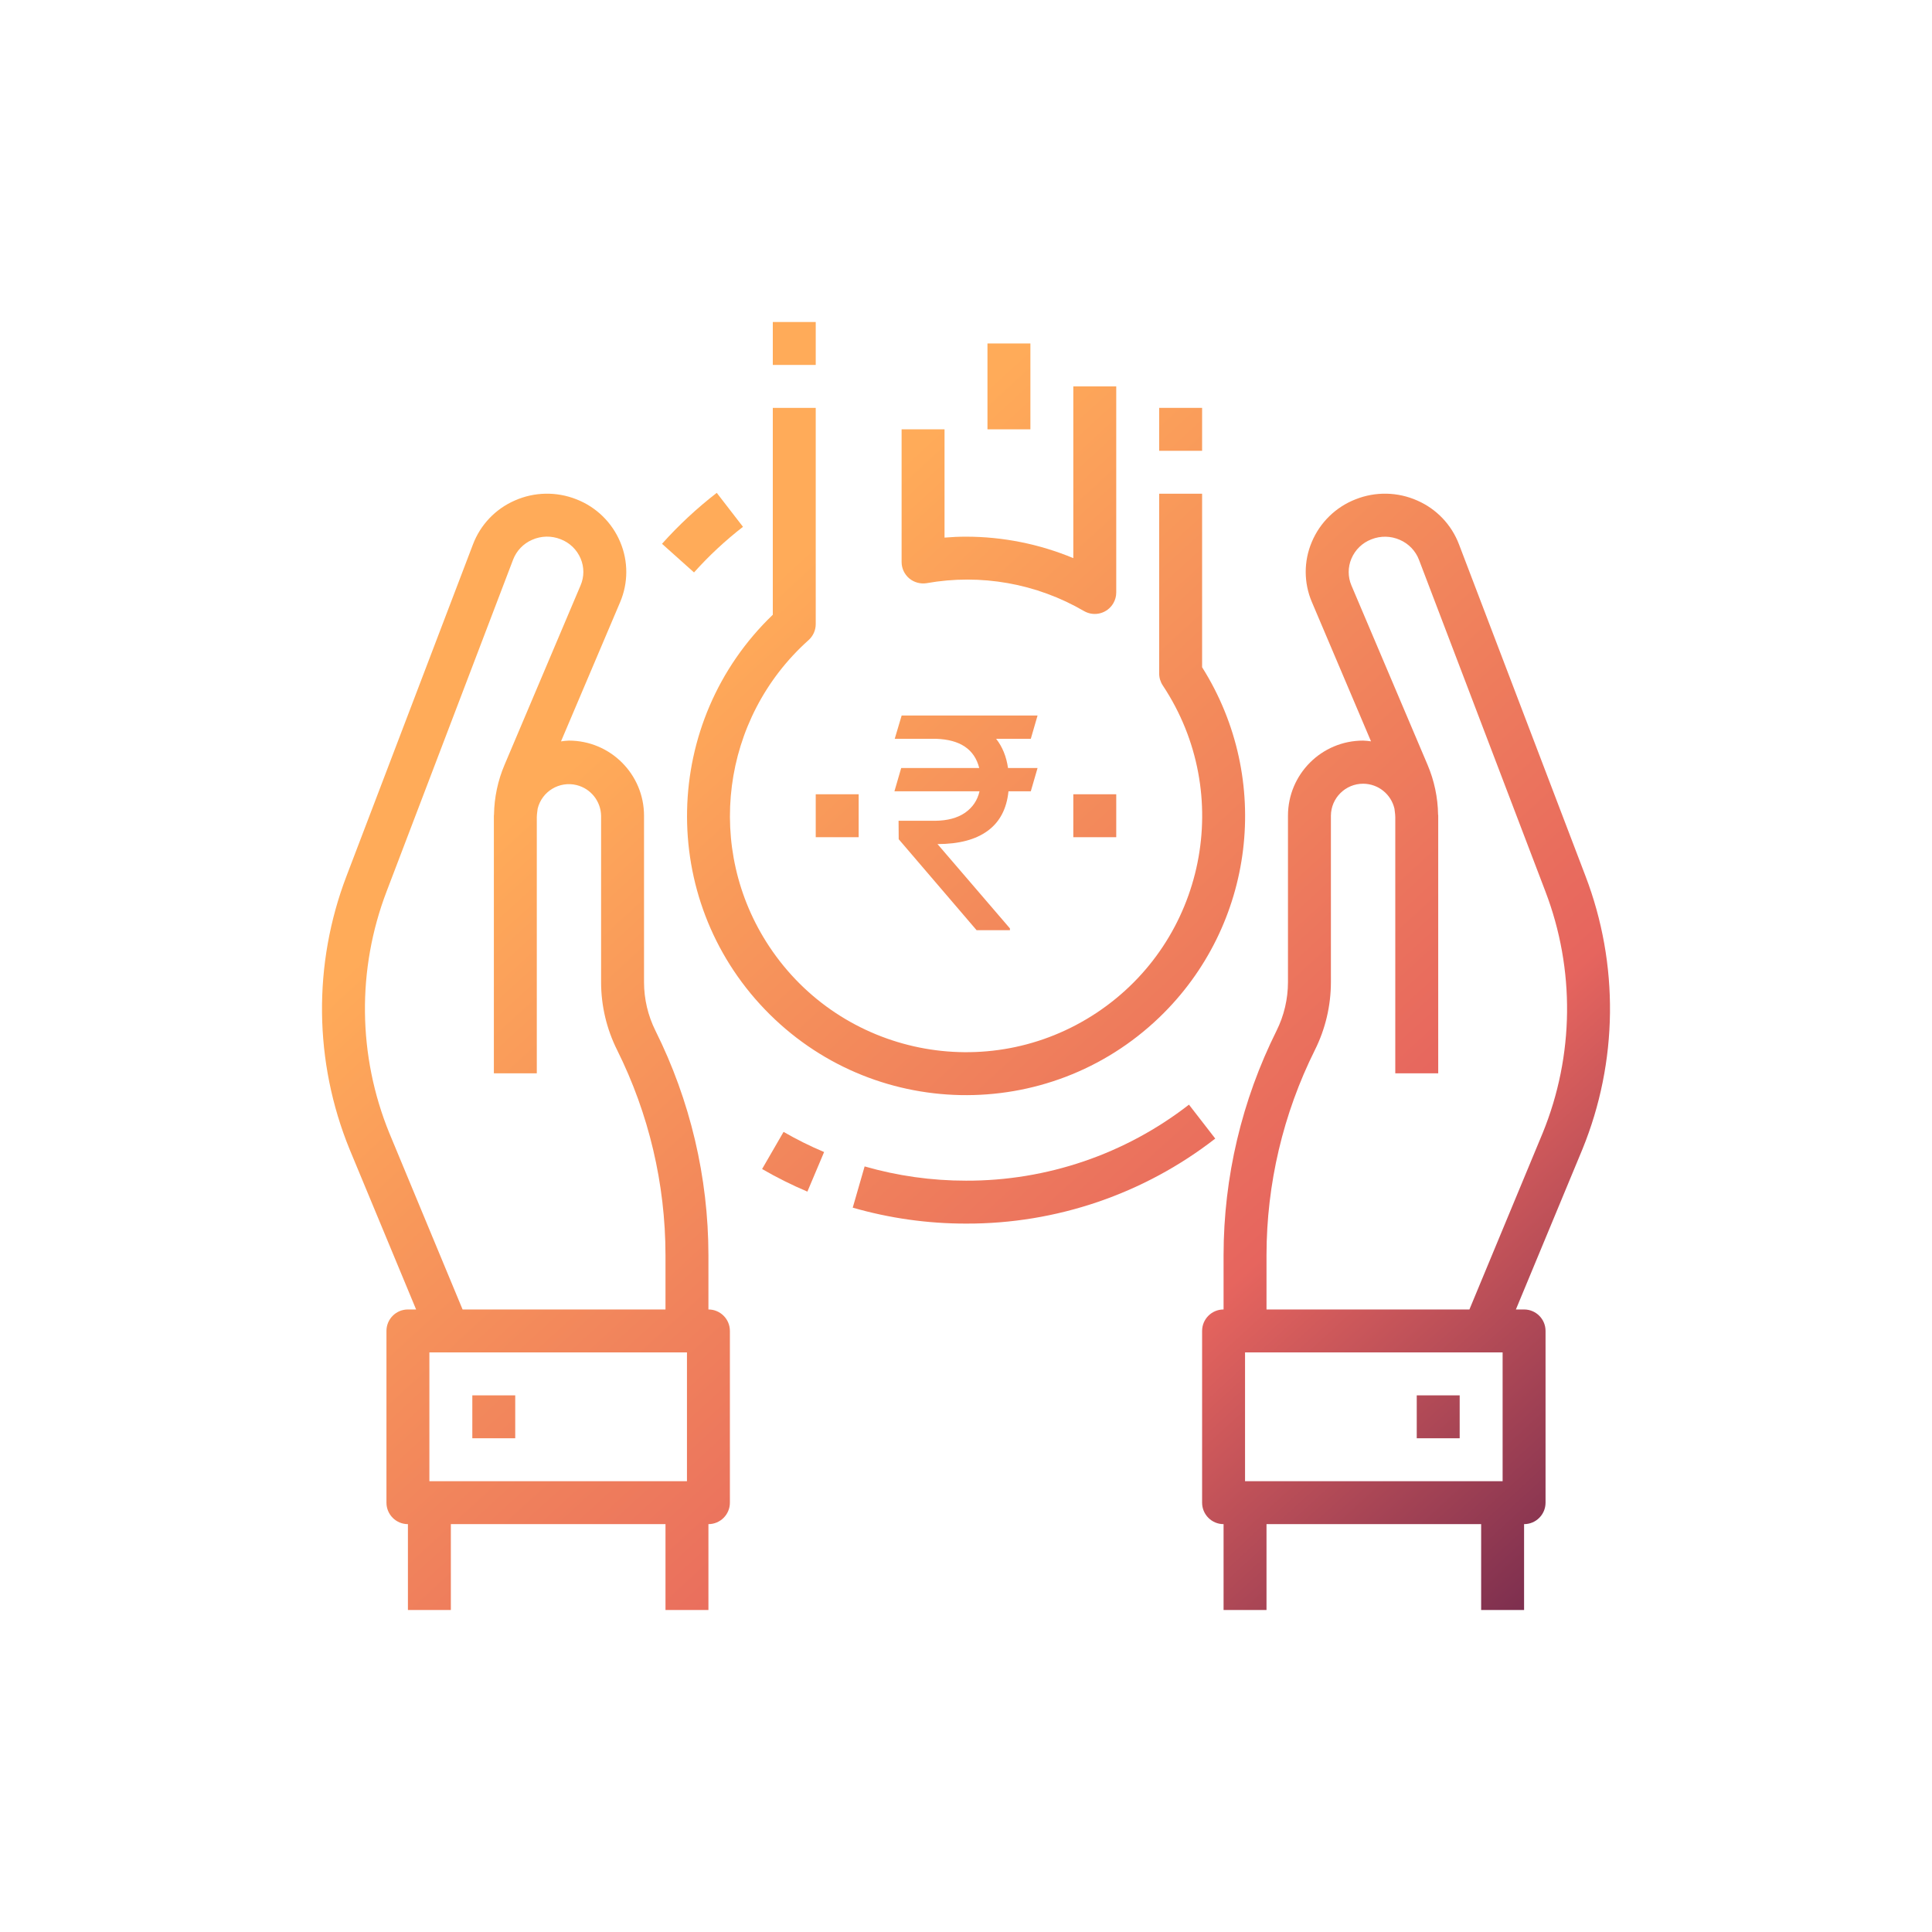 <svg width="72" height="72" viewBox="0 0 72 72" fill="none" xmlns="http://www.w3.org/2000/svg">
<path d="M28.8 12H30.4V13.6H28.8V12Z" fill="url(#paint0_linear)"/>
<path d="M38.4 12.8H36.8V16H38.4V12.8Z" fill="url(#paint1_linear)"/>
<path d="M33.6 16V20.944C33.6 21.179 33.704 21.402 33.883 21.554C34.064 21.705 34.301 21.77 34.533 21.733C36.55 21.374 38.628 21.742 40.399 22.773C40.781 22.994 41.27 22.863 41.491 22.48C41.562 22.358 41.599 22.22 41.599 22.08V14.4H39.999V20.8C38.732 20.273 37.373 20.001 36 20C35.739 20 35.474 20.012 35.2 20.035V16H33.6Z" fill="url(#paint2_linear)"/>
<path d="M28.8 22.91C24.658 26.888 24.524 33.472 28.501 37.615C32.479 41.759 39.062 41.893 43.205 37.915C46.766 34.495 47.432 29.042 44.799 24.866V18.4H43.199V25.102C43.199 25.259 43.246 25.413 43.333 25.544C46.02 29.593 44.917 35.055 40.869 37.743C36.82 40.431 31.359 39.327 28.671 35.278C26.253 31.635 26.876 26.769 30.134 23.854C30.303 23.702 30.4 23.485 30.4 23.258V15.2H28.8V22.91Z" fill="url(#paint3_linear)"/>
<path d="M32.222 43.469L31.779 45.006C33.151 45.401 34.572 45.601 36 45.6C39.363 45.611 42.633 44.496 45.289 42.432L44.309 41.167C41.934 43.013 39.008 44.01 36 44C34.722 44.001 33.45 43.822 32.222 43.469Z" fill="url(#paint4_linear)"/>
<path d="M25.864 21.333L24.671 20.266C25.292 19.572 25.975 18.937 26.711 18.367L27.689 19.633C27.031 20.143 26.42 20.712 25.864 21.333Z" fill="url(#paint5_linear)"/>
<path d="M44.799 15.2H43.199V16.8H44.799V15.2Z" fill="url(#paint6_linear)"/>
<path d="M39.999 29.6H41.599V31.2H39.999V29.6Z" fill="url(#paint7_linear)"/>
<path d="M32 29.6H30.4V31.2H32V29.6Z" fill="url(#paint8_linear)"/>
<path d="M30.089 44.408L30.712 42.933C30.193 42.715 29.689 42.464 29.201 42.182L28.401 43.566C28.946 43.882 29.51 44.163 30.089 44.408Z" fill="url(#paint9_linear)"/>
<path d="M52.798 52.001H54.398V53.6H52.798V52.001Z" fill="url(#paint10_linear)"/>
<path fill-rule="evenodd" clip-rule="evenodd" d="M52.816 18.653C53.534 18.966 54.095 19.555 54.373 20.288L59.086 32.646C60.343 35.931 60.302 39.571 58.973 42.827L56.493 48.8H56.798C57.24 48.8 57.598 49.158 57.598 49.6V56C57.598 56.442 57.24 56.8 56.798 56.8V60H55.198V56.8H47.199V60H45.599V56.8C45.157 56.8 44.799 56.442 44.799 56V49.6C44.799 49.158 45.157 48.8 45.599 48.8V46.772C45.602 43.871 46.278 41.01 47.572 38.414C47.852 37.852 47.998 37.233 47.999 36.605V30.4C47.999 28.853 49.252 27.6 50.798 27.6C50.897 27.603 50.995 27.613 51.093 27.627L48.891 22.439C48.585 21.724 48.583 20.916 48.886 20.2C49.192 19.469 49.782 18.894 50.52 18.607C51.261 18.313 52.088 18.33 52.816 18.653ZM55.998 55.2V50.4H46.399V55.2H55.998ZM54.761 48.8L57.494 42.218C58.667 39.34 58.703 36.123 57.592 33.22L52.881 20.861C52.754 20.529 52.498 20.262 52.171 20.12C51.834 19.97 51.451 19.962 51.108 20.099C50.772 20.227 50.503 20.487 50.363 20.819C50.228 21.137 50.228 21.498 50.363 21.816L53.202 28.505C53.45 29.09 53.583 29.717 53.593 30.352C53.593 30.355 53.594 30.358 53.594 30.36C53.594 30.362 53.594 30.363 53.594 30.365C53.595 30.369 53.595 30.372 53.596 30.376L53.597 30.385C53.598 30.388 53.598 30.391 53.598 30.394L53.598 30.4V40H51.998V30.449C51.998 30.381 51.989 30.314 51.981 30.247C51.976 30.21 51.971 30.173 51.967 30.136C51.841 29.595 51.361 29.211 50.806 29.207C50.144 29.203 49.603 29.737 49.599 30.4V36.605C49.598 37.481 49.394 38.345 49.003 39.129C47.819 41.503 47.202 44.119 47.199 46.772V48.8H54.761Z" fill="url(#paint11_linear)"/>
<path d="M17.602 52.001H19.201V53.6H17.602V52.001Z" fill="url(#paint12_linear)"/>
<path fill-rule="evenodd" clip-rule="evenodd" d="M21.48 18.607C22.218 18.894 22.808 19.469 23.114 20.2C23.417 20.916 23.415 21.726 23.11 22.442L20.907 27.629C21.004 27.614 21.103 27.604 21.201 27.6C22.747 27.6 24.001 28.853 24.001 30.4V36.605C24.002 37.233 24.148 37.852 24.428 38.414C25.722 41.01 26.397 43.871 26.401 46.772V48.8C26.843 48.8 27.201 49.158 27.201 49.6V56C27.201 56.442 26.843 56.8 26.401 56.8V60H24.801V56.8H16.802V60H15.202V56.8C14.76 56.8 14.402 56.442 14.402 56V49.6C14.402 49.158 14.76 48.8 15.202 48.8H15.507L13.029 42.833C11.698 39.575 11.657 35.933 12.914 32.646L17.626 20.288C17.904 19.555 18.466 18.966 19.184 18.653C19.912 18.33 20.739 18.314 21.48 18.607ZM25.601 55.2V50.4H16.002V55.2H25.601ZM18.802 28.505L21.636 21.816C21.774 21.497 21.774 21.136 21.639 20.816C21.499 20.484 21.23 20.224 20.894 20.096C20.551 19.959 20.168 19.967 19.831 20.117C19.504 20.258 19.248 20.526 19.121 20.858L14.409 33.217C13.297 36.123 13.333 39.343 14.508 42.224L17.239 48.8H24.801V46.772C24.798 44.119 24.18 41.503 22.997 39.129C22.606 38.345 22.402 37.481 22.401 36.605V30.4C22.39 29.857 22.016 29.388 21.489 29.258C20.846 29.099 20.195 29.492 20.037 30.136C20.033 30.173 20.028 30.21 20.023 30.247C20.014 30.314 20.005 30.381 20.005 30.449V40H18.405V30.4C18.405 30.392 18.407 30.384 18.408 30.376C18.409 30.368 18.41 30.36 18.41 30.352C18.421 29.717 18.553 29.09 18.802 28.505Z" fill="url(#paint13_linear)"/>
<path d="M37.123 27.533H38.415L38.667 26.665H33.602L33.344 27.533H34.883C35.781 27.562 36.318 27.925 36.493 28.621H33.585L33.333 29.489H36.504C36.427 29.826 36.246 30.093 35.962 30.291C35.677 30.485 35.306 30.584 34.85 30.588H33.487L33.492 31.275L36.394 34.665H37.637V34.599L34.938 31.456C35.737 31.456 36.361 31.291 36.81 30.961C37.259 30.632 37.517 30.141 37.583 29.489H38.415L38.667 28.621H37.566C37.504 28.192 37.356 27.829 37.123 27.533Z" fill="url(#paint14_linear)"/>
<defs>
<linearGradient id="paint0_linear" x1="60.114" y1="62.756" x2="25.338" y2="24.771" gradientUnits="userSpaceOnUse">
<stop stop-color="#62214B"/>
<stop offset="0.4" stop-color="#E6655E"/>
<stop offset="1" stop-color="#FFAB59"/>
</linearGradient>
<linearGradient id="paint1_linear" x1="60.114" y1="62.756" x2="25.338" y2="24.771" gradientUnits="userSpaceOnUse">
<stop stop-color="#62214B"/>
<stop offset="0.4" stop-color="#E6655E"/>
<stop offset="1" stop-color="#FFAB59"/>
</linearGradient>
<linearGradient id="paint2_linear" x1="60.114" y1="62.756" x2="25.338" y2="24.771" gradientUnits="userSpaceOnUse">
<stop stop-color="#62214B"/>
<stop offset="0.4" stop-color="#E6655E"/>
<stop offset="1" stop-color="#FFAB59"/>
</linearGradient>
<linearGradient id="paint3_linear" x1="60.114" y1="62.756" x2="25.338" y2="24.771" gradientUnits="userSpaceOnUse">
<stop stop-color="#62214B"/>
<stop offset="0.4" stop-color="#E6655E"/>
<stop offset="1" stop-color="#FFAB59"/>
</linearGradient>
<linearGradient id="paint4_linear" x1="60.114" y1="62.756" x2="25.338" y2="24.771" gradientUnits="userSpaceOnUse">
<stop stop-color="#62214B"/>
<stop offset="0.4" stop-color="#E6655E"/>
<stop offset="1" stop-color="#FFAB59"/>
</linearGradient>
<linearGradient id="paint5_linear" x1="60.114" y1="62.756" x2="25.338" y2="24.771" gradientUnits="userSpaceOnUse">
<stop stop-color="#62214B"/>
<stop offset="0.4" stop-color="#E6655E"/>
<stop offset="1" stop-color="#FFAB59"/>
</linearGradient>
<linearGradient id="paint6_linear" x1="60.114" y1="62.756" x2="25.338" y2="24.771" gradientUnits="userSpaceOnUse">
<stop stop-color="#62214B"/>
<stop offset="0.4" stop-color="#E6655E"/>
<stop offset="1" stop-color="#FFAB59"/>
</linearGradient>
<linearGradient id="paint7_linear" x1="60.114" y1="62.756" x2="25.338" y2="24.771" gradientUnits="userSpaceOnUse">
<stop stop-color="#62214B"/>
<stop offset="0.4" stop-color="#E6655E"/>
<stop offset="1" stop-color="#FFAB59"/>
</linearGradient>
<linearGradient id="paint8_linear" x1="60.114" y1="62.756" x2="25.338" y2="24.771" gradientUnits="userSpaceOnUse">
<stop stop-color="#62214B"/>
<stop offset="0.4" stop-color="#E6655E"/>
<stop offset="1" stop-color="#FFAB59"/>
</linearGradient>
<linearGradient id="paint9_linear" x1="60.114" y1="62.756" x2="25.338" y2="24.771" gradientUnits="userSpaceOnUse">
<stop stop-color="#62214B"/>
<stop offset="0.4" stop-color="#E6655E"/>
<stop offset="1" stop-color="#FFAB59"/>
</linearGradient>
<linearGradient id="paint10_linear" x1="60.114" y1="62.756" x2="25.338" y2="24.771" gradientUnits="userSpaceOnUse">
<stop stop-color="#62214B"/>
<stop offset="0.4" stop-color="#E6655E"/>
<stop offset="1" stop-color="#FFAB59"/>
</linearGradient>
<linearGradient id="paint11_linear" x1="60.114" y1="62.756" x2="25.338" y2="24.771" gradientUnits="userSpaceOnUse">
<stop stop-color="#62214B"/>
<stop offset="0.4" stop-color="#E6655E"/>
<stop offset="1" stop-color="#FFAB59"/>
</linearGradient>
<linearGradient id="paint12_linear" x1="60.114" y1="62.756" x2="25.338" y2="24.771" gradientUnits="userSpaceOnUse">
<stop stop-color="#62214B"/>
<stop offset="0.4" stop-color="#E6655E"/>
<stop offset="1" stop-color="#FFAB59"/>
</linearGradient>
<linearGradient id="paint13_linear" x1="60.114" y1="62.756" x2="25.338" y2="24.771" gradientUnits="userSpaceOnUse">
<stop stop-color="#62214B"/>
<stop offset="0.4" stop-color="#E6655E"/>
<stop offset="1" stop-color="#FFAB59"/>
</linearGradient>
<linearGradient id="paint14_linear" x1="60.114" y1="62.756" x2="25.338" y2="24.771" gradientUnits="userSpaceOnUse">
<stop stop-color="#62214B"/>
<stop offset="0.4" stop-color="#E6655E"/>
<stop offset="1" stop-color="#FFAB59"/>
</linearGradient>
</defs>
</svg>

